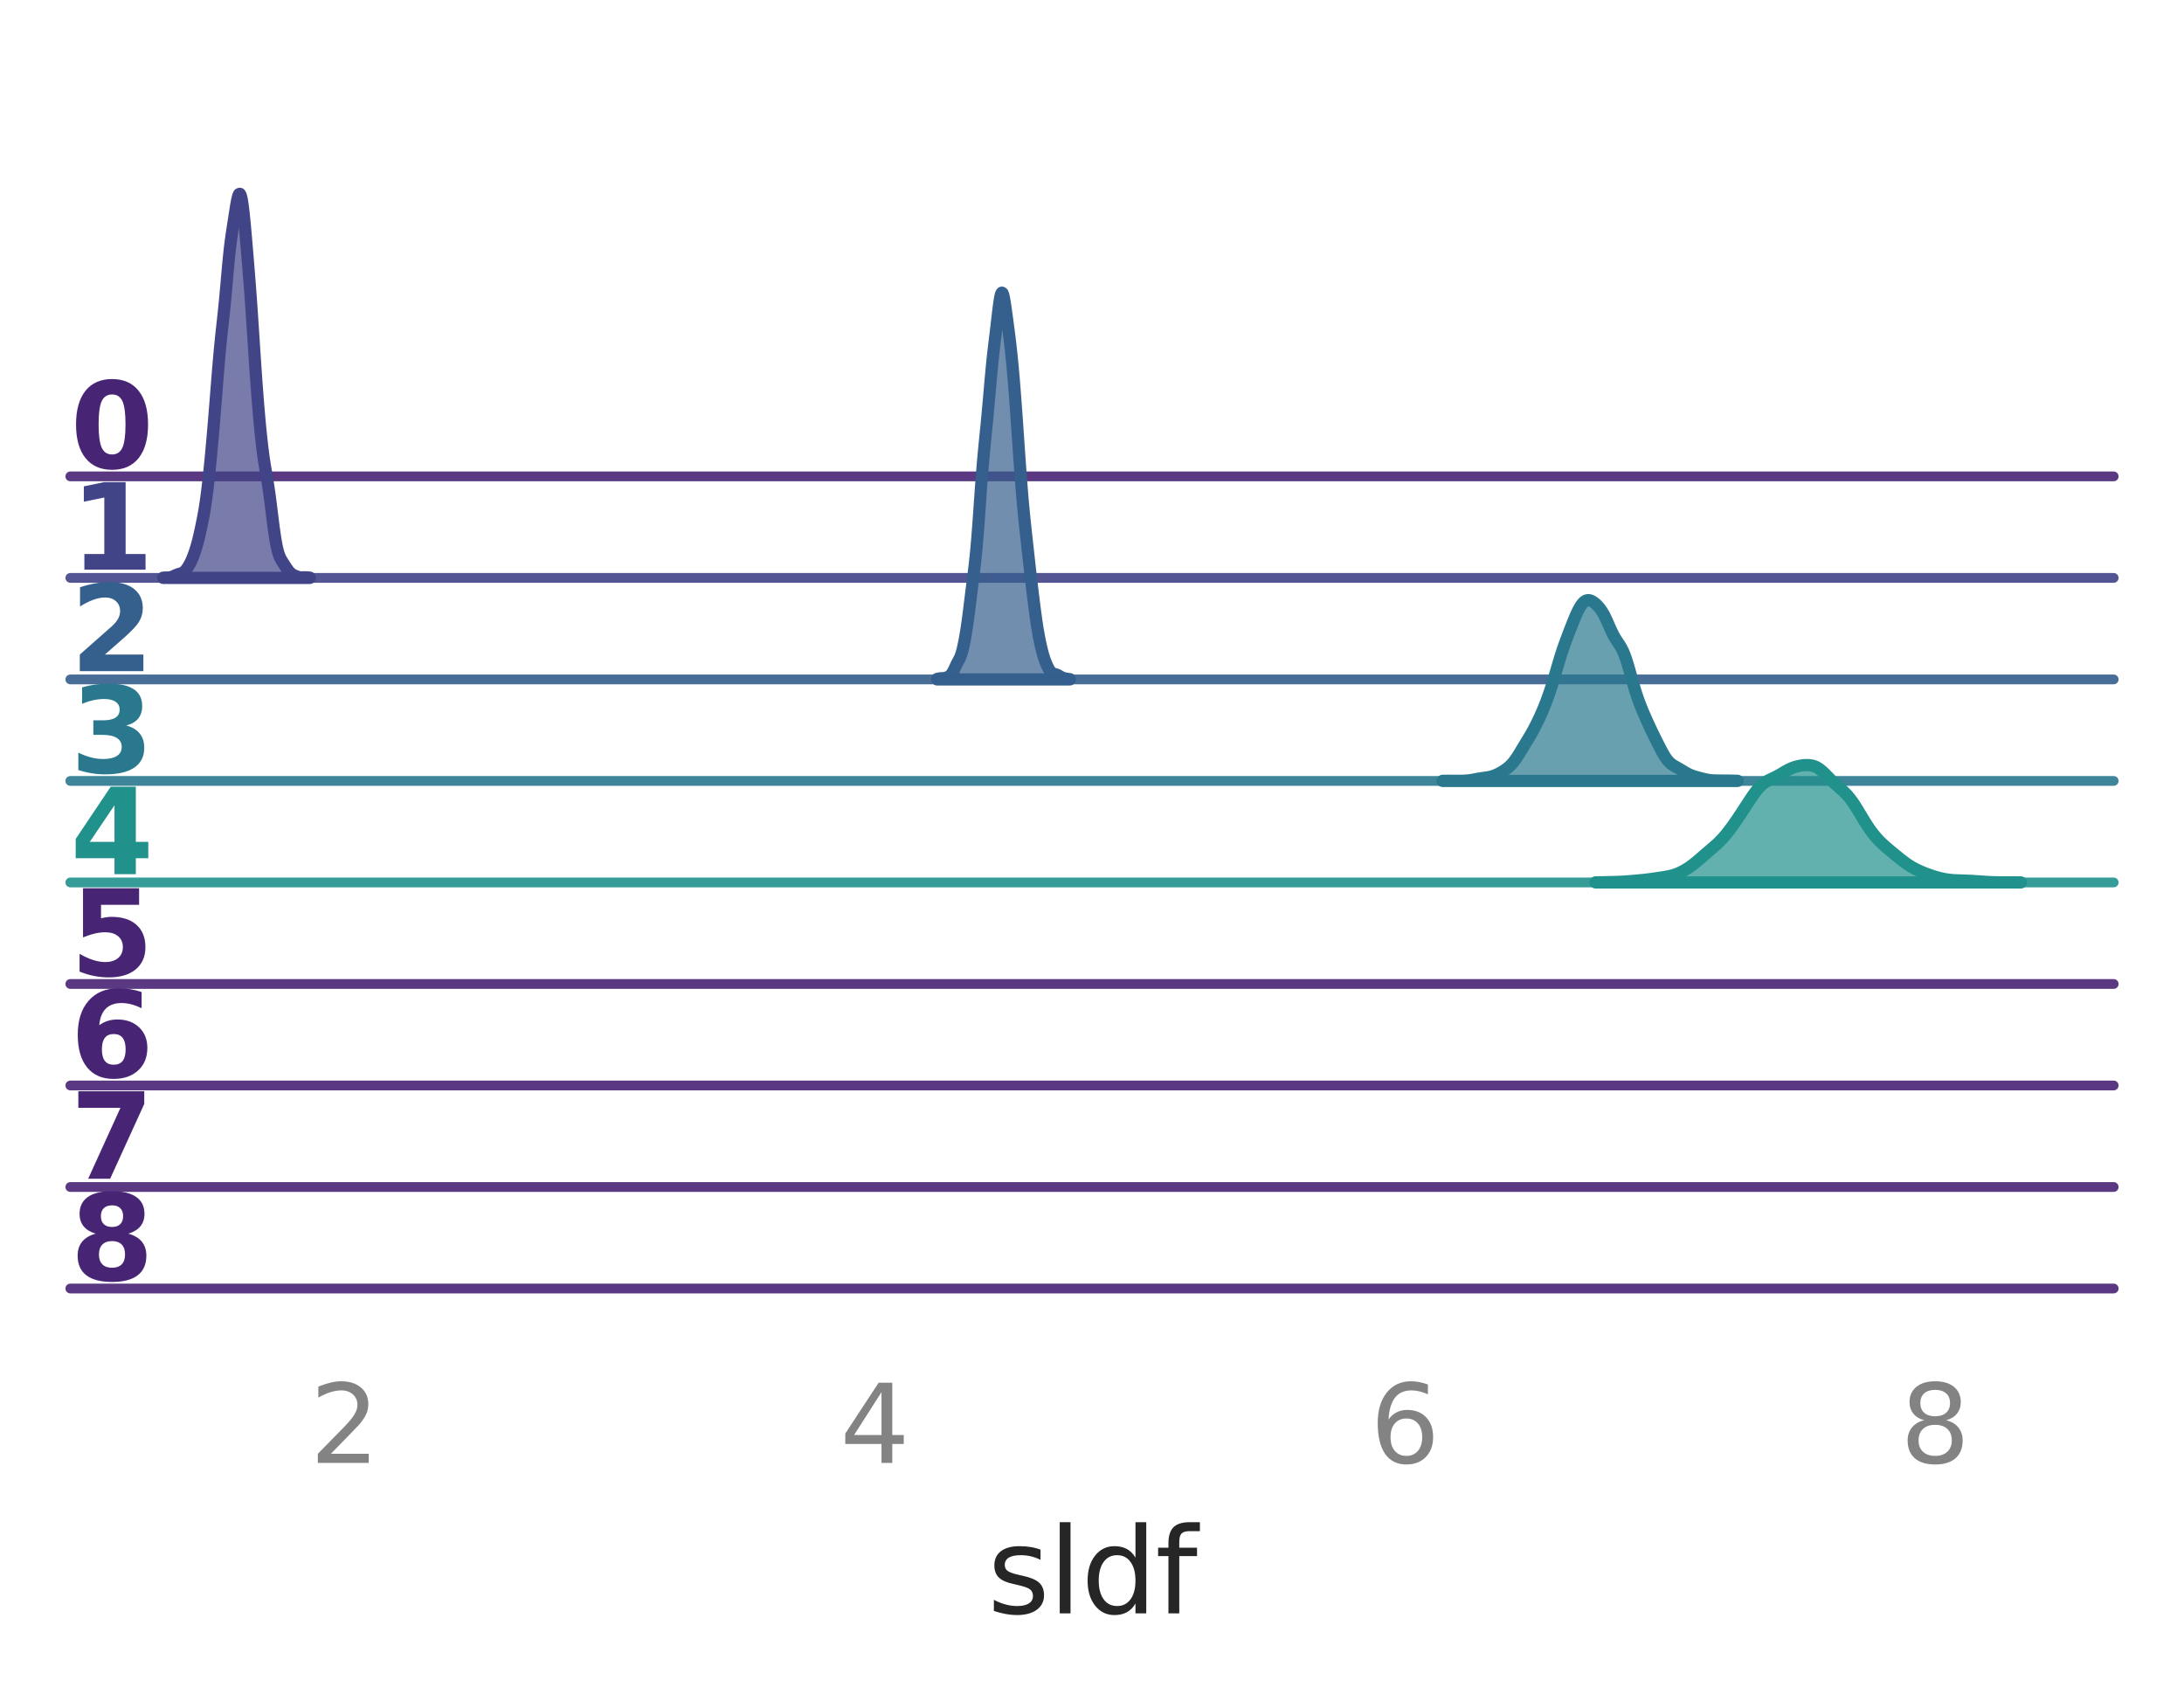 <?xml version="1.0" encoding="utf-8" standalone="no"?>
<!DOCTYPE svg PUBLIC "-//W3C//DTD SVG 1.1//EN"
  "http://www.w3.org/Graphics/SVG/1.1/DTD/svg11.dtd">
<svg xmlns:xlink="http://www.w3.org/1999/xlink" width="223.65pt" height="174.9pt" viewBox="0 0 223.65 174.9" xmlns="http://www.w3.org/2000/svg" version="1.1">
 <defs>
  <style type="text/css">*{stroke-linejoin: round; stroke-linecap: butt}</style>
 </defs>
 <g id="figure_1">
  <g id="patch_1">
   <path d="M 0 174.9 
L 223.65 174.9 
L 223.65 0 
L 0 0 
L 0 174.9 
z
" style="fill: none"/>
  </g>
  <g id="axes_1">
   <g id="patch_2">
    <path d="M 7.2 48.78 
L 216.45 48.78 
L 216.45 7.2 
L 7.2 7.2 
L 7.2 48.78 
z
" style="fill: none"/>
   </g>
   <g id="matplotlib.axis_1">
    <g id="xtick_1"/>
    <g id="xtick_2"/>
    <g id="xtick_3"/>
    <g id="xtick_4"/>
   </g>
   <g id="matplotlib.axis_2"/>
   <g id="line2d_1">
    <path d="M 7.2 48.78 
L 216.45 48.78 
" style="fill: none; stroke: #482475; stroke-opacity: 0.9; stroke-linecap: round"/>
   </g>
   <g id="text_1">
    <!-- 0 -->
    <g style="fill: #482475" transform="translate(7.2 47.933) scale(0.12 -0.12)">
     <defs>
      <path id="DejaVuSans-Bold-30" d="M 2944 2338 
Q 2944 3213 2780 3570 
Q 2616 3928 2228 3928 
Q 1841 3928 1675 3570 
Q 1509 3213 1509 2338 
Q 1509 1453 1675 1090 
Q 1841 728 2228 728 
Q 2613 728 2778 1090 
Q 2944 1453 2944 2338 
z
M 4147 2328 
Q 4147 1169 3647 539 
Q 3147 -91 2228 -91 
Q 1306 -91 806 539 
Q 306 1169 306 2328 
Q 306 3491 806 4120 
Q 1306 4750 2228 4750 
Q 3147 4750 3647 4120 
Q 4147 3491 4147 2328 
z
" transform="scale(0.016)"/>
     </defs>
     <use xlink:href="#DejaVuSans-Bold-30"/>
    </g>
   </g>
  </g>
  <g id="axes_2">
   <g id="patch_3">
    <path d="M 7.2 59.175 
L 216.45 59.175 
L 216.45 17.595 
L 7.2 17.595 
L 7.2 59.175 
z
" style="fill: none"/>
   </g>
   <g id="matplotlib.axis_3">
    <g id="xtick_5"/>
    <g id="xtick_6"/>
    <g id="xtick_7"/>
    <g id="xtick_8"/>
   </g>
   <g id="matplotlib.axis_4"/>
   <g id="PolyCollection_1">
    <defs>
     <path id="m097d8812eb" d="M 16.711 -115.746 
L 16.711 -115.725 
L 16.787 -115.725 
L 16.862 -115.725 
L 16.938 -115.725 
L 17.013 -115.725 
L 17.089 -115.725 
L 17.164 -115.725 
L 17.24 -115.725 
L 17.315 -115.725 
L 17.39 -115.725 
L 17.466 -115.725 
L 17.541 -115.725 
L 17.617 -115.725 
L 17.692 -115.725 
L 17.768 -115.725 
L 17.843 -115.725 
L 17.919 -115.725 
L 17.994 -115.725 
L 18.07 -115.725 
L 18.145 -115.725 
L 18.22 -115.725 
L 18.296 -115.725 
L 18.371 -115.725 
L 18.447 -115.725 
L 18.522 -115.725 
L 18.598 -115.725 
L 18.673 -115.725 
L 18.749 -115.725 
L 18.824 -115.725 
L 18.9 -115.725 
L 18.975 -115.725 
L 19.05 -115.725 
L 19.126 -115.725 
L 19.201 -115.725 
L 19.277 -115.725 
L 19.352 -115.725 
L 19.428 -115.725 
L 19.503 -115.725 
L 19.579 -115.725 
L 19.654 -115.725 
L 19.73 -115.725 
L 19.805 -115.725 
L 19.88 -115.725 
L 19.956 -115.725 
L 20.031 -115.725 
L 20.107 -115.725 
L 20.182 -115.725 
L 20.258 -115.725 
L 20.333 -115.725 
L 20.409 -115.725 
L 20.484 -115.725 
L 20.56 -115.725 
L 20.635 -115.725 
L 20.71 -115.725 
L 20.786 -115.725 
L 20.861 -115.725 
L 20.937 -115.725 
L 21.012 -115.725 
L 21.088 -115.725 
L 21.163 -115.725 
L 21.239 -115.725 
L 21.314 -115.725 
L 21.39 -115.725 
L 21.465 -115.725 
L 21.541 -115.725 
L 21.616 -115.725 
L 21.691 -115.725 
L 21.767 -115.725 
L 21.842 -115.725 
L 21.918 -115.725 
L 21.993 -115.725 
L 22.069 -115.725 
L 22.144 -115.725 
L 22.22 -115.725 
L 22.295 -115.725 
L 22.371 -115.725 
L 22.446 -115.725 
L 22.521 -115.725 
L 22.597 -115.725 
L 22.672 -115.725 
L 22.748 -115.725 
L 22.823 -115.725 
L 22.899 -115.725 
L 22.974 -115.725 
L 23.05 -115.725 
L 23.125 -115.725 
L 23.201 -115.725 
L 23.276 -115.725 
L 23.351 -115.725 
L 23.427 -115.725 
L 23.502 -115.725 
L 23.578 -115.725 
L 23.653 -115.725 
L 23.729 -115.725 
L 23.804 -115.725 
L 23.88 -115.725 
L 23.955 -115.725 
L 24.031 -115.725 
L 24.106 -115.725 
L 24.181 -115.725 
L 24.257 -115.725 
L 24.332 -115.725 
L 24.408 -115.725 
L 24.483 -115.725 
L 24.559 -115.725 
L 24.634 -115.725 
L 24.71 -115.725 
L 24.785 -115.725 
L 24.861 -115.725 
L 24.936 -115.725 
L 25.011 -115.725 
L 25.087 -115.725 
L 25.162 -115.725 
L 25.238 -115.725 
L 25.313 -115.725 
L 25.389 -115.725 
L 25.464 -115.725 
L 25.54 -115.725 
L 25.615 -115.725 
L 25.691 -115.725 
L 25.766 -115.725 
L 25.841 -115.725 
L 25.917 -115.725 
L 25.992 -115.725 
L 26.068 -115.725 
L 26.143 -115.725 
L 26.219 -115.725 
L 26.294 -115.725 
L 26.37 -115.725 
L 26.445 -115.725 
L 26.521 -115.725 
L 26.596 -115.725 
L 26.671 -115.725 
L 26.747 -115.725 
L 26.822 -115.725 
L 26.898 -115.725 
L 26.973 -115.725 
L 27.049 -115.725 
L 27.124 -115.725 
L 27.2 -115.725 
L 27.275 -115.725 
L 27.351 -115.725 
L 27.426 -115.725 
L 27.501 -115.725 
L 27.577 -115.725 
L 27.652 -115.725 
L 27.728 -115.725 
L 27.803 -115.725 
L 27.879 -115.725 
L 27.954 -115.725 
L 28.03 -115.725 
L 28.105 -115.725 
L 28.181 -115.725 
L 28.256 -115.725 
L 28.331 -115.725 
L 28.407 -115.725 
L 28.482 -115.725 
L 28.558 -115.725 
L 28.633 -115.725 
L 28.709 -115.725 
L 28.784 -115.725 
L 28.86 -115.725 
L 28.935 -115.725 
L 29.011 -115.725 
L 29.086 -115.725 
L 29.162 -115.725 
L 29.237 -115.725 
L 29.312 -115.725 
L 29.388 -115.725 
L 29.463 -115.725 
L 29.539 -115.725 
L 29.614 -115.725 
L 29.69 -115.725 
L 29.765 -115.725 
L 29.841 -115.725 
L 29.916 -115.725 
L 29.992 -115.725 
L 30.067 -115.725 
L 30.142 -115.725 
L 30.218 -115.725 
L 30.293 -115.725 
L 30.369 -115.725 
L 30.444 -115.725 
L 30.52 -115.725 
L 30.595 -115.725 
L 30.671 -115.725 
L 30.746 -115.725 
L 30.822 -115.725 
L 30.897 -115.725 
L 30.972 -115.725 
L 31.048 -115.725 
L 31.123 -115.725 
L 31.199 -115.725 
L 31.274 -115.725 
L 31.35 -115.725 
L 31.425 -115.725 
L 31.501 -115.725 
L 31.576 -115.725 
L 31.652 -115.725 
L 31.727 -115.725 
L 31.727 -115.749 
L 31.727 -115.749 
L 31.652 -115.756 
L 31.576 -115.764 
L 31.501 -115.771 
L 31.425 -115.777 
L 31.35 -115.781 
L 31.274 -115.784 
L 31.199 -115.785 
L 31.123 -115.784 
L 31.048 -115.782 
L 30.972 -115.78 
L 30.897 -115.779 
L 30.822 -115.781 
L 30.746 -115.786 
L 30.671 -115.797 
L 30.595 -115.812 
L 30.52 -115.833 
L 30.444 -115.857 
L 30.369 -115.884 
L 30.293 -115.912 
L 30.218 -115.942 
L 30.142 -115.974 
L 30.067 -116.009 
L 29.992 -116.048 
L 29.916 -116.095 
L 29.841 -116.15 
L 29.765 -116.213 
L 29.69 -116.286 
L 29.614 -116.369 
L 29.539 -116.459 
L 29.463 -116.557 
L 29.388 -116.661 
L 29.312 -116.772 
L 29.237 -116.887 
L 29.162 -117.004 
L 29.086 -117.122 
L 29.011 -117.24 
L 28.935 -117.358 
L 28.86 -117.479 
L 28.784 -117.607 
L 28.709 -117.748 
L 28.633 -117.913 
L 28.558 -118.109 
L 28.482 -118.346 
L 28.407 -118.631 
L 28.331 -118.968 
L 28.256 -119.36 
L 28.181 -119.808 
L 28.105 -120.307 
L 28.03 -120.85 
L 27.954 -121.429 
L 27.879 -122.031 
L 27.803 -122.643 
L 27.728 -123.248 
L 27.652 -123.836 
L 27.577 -124.394 
L 27.501 -124.917 
L 27.426 -125.406 
L 27.351 -125.866 
L 27.275 -126.308 
L 27.2 -126.747 
L 27.124 -127.2 
L 27.049 -127.682 
L 26.973 -128.204 
L 26.898 -128.776 
L 26.822 -129.401 
L 26.747 -130.082 
L 26.671 -130.816 
L 26.596 -131.602 
L 26.521 -132.438 
L 26.445 -133.326 
L 26.37 -134.264 
L 26.294 -135.255 
L 26.219 -136.297 
L 26.143 -137.388 
L 26.068 -138.517 
L 25.992 -139.672 
L 25.917 -140.834 
L 25.841 -141.984 
L 25.766 -143.103 
L 25.691 -144.181 
L 25.615 -145.212 
L 25.54 -146.2 
L 25.464 -147.155 
L 25.389 -148.086 
L 25.313 -149.002 
L 25.238 -149.902 
L 25.162 -150.781 
L 25.087 -151.627 
L 25.011 -152.42 
L 24.936 -153.143 
L 24.861 -153.773 
L 24.785 -154.292 
L 24.71 -154.684 
L 24.634 -154.939 
L 24.559 -155.052 
L 24.483 -155.025 
L 24.408 -154.868 
L 24.332 -154.598 
L 24.257 -154.236 
L 24.181 -153.809 
L 24.106 -153.341 
L 24.031 -152.856 
L 23.955 -152.368 
L 23.88 -151.883 
L 23.804 -151.396 
L 23.729 -150.892 
L 23.653 -150.352 
L 23.578 -149.756 
L 23.502 -149.091 
L 23.427 -148.354 
L 23.351 -147.554 
L 23.276 -146.712 
L 23.201 -145.854 
L 23.125 -145.009 
L 23.05 -144.197 
L 22.974 -143.429 
L 22.899 -142.705 
L 22.823 -142.012 
L 22.748 -141.329 
L 22.672 -140.633 
L 22.597 -139.904 
L 22.521 -139.128 
L 22.446 -138.3 
L 22.371 -137.423 
L 22.295 -136.507 
L 22.22 -135.564 
L 22.144 -134.609 
L 22.069 -133.656 
L 21.993 -132.714 
L 21.918 -131.791 
L 21.842 -130.892 
L 21.767 -130.02 
L 21.691 -129.177 
L 21.616 -128.363 
L 21.541 -127.58 
L 21.465 -126.827 
L 21.39 -126.106 
L 21.314 -125.421 
L 21.239 -124.775 
L 21.163 -124.174 
L 21.088 -123.62 
L 21.012 -123.113 
L 20.937 -122.651 
L 20.861 -122.225 
L 20.786 -121.827 
L 20.71 -121.448 
L 20.635 -121.082 
L 20.56 -120.725 
L 20.484 -120.378 
L 20.409 -120.043 
L 20.333 -119.726 
L 20.258 -119.427 
L 20.182 -119.148 
L 20.107 -118.888 
L 20.031 -118.645 
L 19.956 -118.415 
L 19.88 -118.197 
L 19.805 -117.991 
L 19.73 -117.796 
L 19.654 -117.615 
L 19.579 -117.446 
L 19.503 -117.289 
L 19.428 -117.144 
L 19.352 -117.009 
L 19.277 -116.883 
L 19.201 -116.766 
L 19.126 -116.657 
L 19.05 -116.558 
L 18.975 -116.469 
L 18.9 -116.391 
L 18.824 -116.327 
L 18.749 -116.276 
L 18.673 -116.236 
L 18.598 -116.206 
L 18.522 -116.182 
L 18.447 -116.162 
L 18.371 -116.141 
L 18.296 -116.119 
L 18.22 -116.094 
L 18.145 -116.066 
L 18.07 -116.035 
L 17.994 -116.001 
L 17.919 -115.966 
L 17.843 -115.932 
L 17.768 -115.898 
L 17.692 -115.867 
L 17.617 -115.839 
L 17.541 -115.816 
L 17.466 -115.797 
L 17.39 -115.784 
L 17.315 -115.775 
L 17.24 -115.77 
L 17.164 -115.767 
L 17.089 -115.764 
L 17.013 -115.762 
L 16.938 -115.759 
L 16.862 -115.755 
L 16.787 -115.751 
L 16.711 -115.746 
z
" style="stroke: #414487; stroke-width: 1.25"/>
    </defs>
    <g>
     <use xlink:href="#m097d8812eb" x="0" y="174.9" style="fill: #414487; fill-opacity: 0.7; stroke: #414487; stroke-width: 1.25"/>
    </g>
   </g>
   <g id="line2d_2">
    <path d="M 7.2 59.175 
L 216.45 59.175 
" style="fill: none; stroke: #414487; stroke-opacity: 0.9; stroke-linecap: round"/>
   </g>
   <g id="text_2">
    <!-- 1 -->
    <g style="fill: #414487" transform="translate(7.2 58.328) scale(0.12 -0.12)">
     <defs>
      <path id="DejaVuSans-Bold-31" d="M 750 831 
L 1813 831 
L 1813 3847 
L 722 3622 
L 722 4441 
L 1806 4666 
L 2950 4666 
L 2950 831 
L 4013 831 
L 4013 0 
L 750 0 
L 750 831 
z
" transform="scale(0.016)"/>
     </defs>
     <use xlink:href="#DejaVuSans-Bold-31"/>
    </g>
   </g>
  </g>
  <g id="axes_3">
   <g id="patch_4">
    <path d="M 7.2 69.57 
L 216.45 69.57 
L 216.45 27.99 
L 7.2 27.99 
L 7.2 69.57 
z
" style="fill: none"/>
   </g>
   <g id="matplotlib.axis_5">
    <g id="xtick_9"/>
    <g id="xtick_10"/>
    <g id="xtick_11"/>
    <g id="xtick_12"/>
   </g>
   <g id="matplotlib.axis_6"/>
   <g id="PolyCollection_2">
    <defs>
     <path id="m198dd5457a" d="M 95.974 -105.384 
L 95.974 -105.33 
L 96.042 -105.33 
L 96.11 -105.33 
L 96.178 -105.33 
L 96.247 -105.33 
L 96.315 -105.33 
L 96.383 -105.33 
L 96.451 -105.33 
L 96.52 -105.33 
L 96.588 -105.33 
L 96.656 -105.33 
L 96.724 -105.33 
L 96.793 -105.33 
L 96.861 -105.33 
L 96.929 -105.33 
L 96.998 -105.33 
L 97.066 -105.33 
L 97.134 -105.33 
L 97.202 -105.33 
L 97.271 -105.33 
L 97.339 -105.33 
L 97.407 -105.33 
L 97.475 -105.33 
L 97.544 -105.33 
L 97.612 -105.33 
L 97.68 -105.33 
L 97.749 -105.33 
L 97.817 -105.33 
L 97.885 -105.33 
L 97.953 -105.33 
L 98.022 -105.33 
L 98.09 -105.33 
L 98.158 -105.33 
L 98.226 -105.33 
L 98.295 -105.33 
L 98.363 -105.33 
L 98.431 -105.33 
L 98.5 -105.33 
L 98.568 -105.33 
L 98.636 -105.33 
L 98.704 -105.33 
L 98.773 -105.33 
L 98.841 -105.33 
L 98.909 -105.33 
L 98.977 -105.33 
L 99.046 -105.33 
L 99.114 -105.33 
L 99.182 -105.33 
L 99.251 -105.33 
L 99.319 -105.33 
L 99.387 -105.33 
L 99.455 -105.33 
L 99.524 -105.33 
L 99.592 -105.33 
L 99.66 -105.33 
L 99.728 -105.33 
L 99.797 -105.33 
L 99.865 -105.33 
L 99.933 -105.33 
L 100.002 -105.33 
L 100.07 -105.33 
L 100.138 -105.33 
L 100.206 -105.33 
L 100.275 -105.33 
L 100.343 -105.33 
L 100.411 -105.33 
L 100.479 -105.33 
L 100.548 -105.33 
L 100.616 -105.33 
L 100.684 -105.33 
L 100.753 -105.33 
L 100.821 -105.33 
L 100.889 -105.33 
L 100.957 -105.33 
L 101.026 -105.33 
L 101.094 -105.33 
L 101.162 -105.33 
L 101.23 -105.33 
L 101.299 -105.33 
L 101.367 -105.33 
L 101.435 -105.33 
L 101.504 -105.33 
L 101.572 -105.33 
L 101.64 -105.33 
L 101.708 -105.33 
L 101.777 -105.33 
L 101.845 -105.33 
L 101.913 -105.33 
L 101.981 -105.33 
L 102.05 -105.33 
L 102.118 -105.33 
L 102.186 -105.33 
L 102.254 -105.33 
L 102.323 -105.33 
L 102.391 -105.33 
L 102.459 -105.33 
L 102.528 -105.33 
L 102.596 -105.33 
L 102.664 -105.33 
L 102.732 -105.33 
L 102.801 -105.33 
L 102.869 -105.33 
L 102.937 -105.33 
L 103.005 -105.33 
L 103.074 -105.33 
L 103.142 -105.33 
L 103.21 -105.33 
L 103.279 -105.33 
L 103.347 -105.33 
L 103.415 -105.33 
L 103.483 -105.33 
L 103.552 -105.33 
L 103.62 -105.33 
L 103.688 -105.33 
L 103.756 -105.33 
L 103.825 -105.33 
L 103.893 -105.33 
L 103.961 -105.33 
L 104.03 -105.33 
L 104.098 -105.33 
L 104.166 -105.33 
L 104.234 -105.33 
L 104.303 -105.33 
L 104.371 -105.33 
L 104.439 -105.33 
L 104.507 -105.33 
L 104.576 -105.33 
L 104.644 -105.33 
L 104.712 -105.33 
L 104.781 -105.33 
L 104.849 -105.33 
L 104.917 -105.33 
L 104.985 -105.33 
L 105.054 -105.33 
L 105.122 -105.33 
L 105.19 -105.33 
L 105.258 -105.33 
L 105.327 -105.33 
L 105.395 -105.33 
L 105.463 -105.33 
L 105.532 -105.33 
L 105.6 -105.33 
L 105.668 -105.33 
L 105.736 -105.33 
L 105.805 -105.33 
L 105.873 -105.33 
L 105.941 -105.33 
L 106.009 -105.33 
L 106.078 -105.33 
L 106.146 -105.33 
L 106.214 -105.33 
L 106.283 -105.33 
L 106.351 -105.33 
L 106.419 -105.33 
L 106.487 -105.33 
L 106.556 -105.33 
L 106.624 -105.33 
L 106.692 -105.33 
L 106.76 -105.33 
L 106.829 -105.33 
L 106.897 -105.33 
L 106.965 -105.33 
L 107.033 -105.33 
L 107.102 -105.33 
L 107.17 -105.33 
L 107.238 -105.33 
L 107.307 -105.33 
L 107.375 -105.33 
L 107.443 -105.33 
L 107.511 -105.33 
L 107.58 -105.33 
L 107.648 -105.33 
L 107.716 -105.33 
L 107.784 -105.33 
L 107.853 -105.33 
L 107.921 -105.33 
L 107.989 -105.33 
L 108.058 -105.33 
L 108.126 -105.33 
L 108.194 -105.33 
L 108.262 -105.33 
L 108.331 -105.33 
L 108.399 -105.33 
L 108.467 -105.33 
L 108.535 -105.33 
L 108.604 -105.33 
L 108.672 -105.33 
L 108.74 -105.33 
L 108.809 -105.33 
L 108.877 -105.33 
L 108.945 -105.33 
L 109.013 -105.33 
L 109.082 -105.33 
L 109.15 -105.33 
L 109.218 -105.33 
L 109.286 -105.33 
L 109.355 -105.33 
L 109.423 -105.33 
L 109.491 -105.33 
L 109.56 -105.33 
L 109.56 -105.357 
L 109.56 -105.357 
L 109.491 -105.365 
L 109.423 -105.374 
L 109.355 -105.383 
L 109.286 -105.393 
L 109.218 -105.403 
L 109.15 -105.415 
L 109.082 -105.427 
L 109.013 -105.442 
L 108.945 -105.46 
L 108.877 -105.481 
L 108.809 -105.506 
L 108.74 -105.536 
L 108.672 -105.57 
L 108.604 -105.607 
L 108.535 -105.647 
L 108.467 -105.687 
L 108.399 -105.726 
L 108.331 -105.762 
L 108.262 -105.794 
L 108.194 -105.821 
L 108.126 -105.844 
L 108.058 -105.863 
L 107.989 -105.881 
L 107.921 -105.9 
L 107.853 -105.923 
L 107.784 -105.955 
L 107.716 -105.998 
L 107.648 -106.056 
L 107.58 -106.129 
L 107.511 -106.218 
L 107.443 -106.323 
L 107.375 -106.442 
L 107.307 -106.574 
L 107.238 -106.716 
L 107.17 -106.868 
L 107.102 -107.03 
L 107.033 -107.204 
L 106.965 -107.392 
L 106.897 -107.596 
L 106.829 -107.819 
L 106.76 -108.062 
L 106.692 -108.325 
L 106.624 -108.608 
L 106.556 -108.909 
L 106.487 -109.23 
L 106.419 -109.571 
L 106.351 -109.934 
L 106.283 -110.323 
L 106.214 -110.74 
L 106.146 -111.187 
L 106.078 -111.662 
L 106.009 -112.162 
L 105.941 -112.683 
L 105.873 -113.22 
L 105.805 -113.768 
L 105.736 -114.325 
L 105.668 -114.89 
L 105.6 -115.466 
L 105.532 -116.052 
L 105.463 -116.651 
L 105.395 -117.26 
L 105.327 -117.876 
L 105.258 -118.495 
L 105.19 -119.114 
L 105.122 -119.732 
L 105.054 -120.352 
L 104.985 -120.982 
L 104.917 -121.63 
L 104.849 -122.309 
L 104.781 -123.027 
L 104.712 -123.793 
L 104.644 -124.609 
L 104.576 -125.474 
L 104.507 -126.382 
L 104.439 -127.326 
L 104.371 -128.295 
L 104.303 -129.28 
L 104.234 -130.271 
L 104.166 -131.258 
L 104.098 -132.233 
L 104.03 -133.187 
L 103.961 -134.112 
L 103.893 -135.001 
L 103.825 -135.849 
L 103.756 -136.652 
L 103.688 -137.409 
L 103.62 -138.118 
L 103.552 -138.783 
L 103.483 -139.405 
L 103.415 -139.99 
L 103.347 -140.546 
L 103.279 -141.079 
L 103.21 -141.599 
L 103.142 -142.111 
L 103.074 -142.619 
L 103.005 -143.118 
L 102.937 -143.597 
L 102.869 -144.039 
L 102.801 -144.417 
L 102.732 -144.707 
L 102.664 -144.884 
L 102.596 -144.93 
L 102.528 -144.835 
L 102.459 -144.602 
L 102.391 -144.245 
L 102.323 -143.788 
L 102.254 -143.259 
L 102.186 -142.688 
L 102.118 -142.101 
L 102.05 -141.517 
L 101.981 -140.944 
L 101.913 -140.381 
L 101.845 -139.82 
L 101.777 -139.246 
L 101.708 -138.646 
L 101.64 -138.008 
L 101.572 -137.328 
L 101.504 -136.606 
L 101.435 -135.85 
L 101.367 -135.073 
L 101.299 -134.29 
L 101.23 -133.514 
L 101.162 -132.758 
L 101.094 -132.026 
L 101.026 -131.32 
L 100.957 -130.634 
L 100.889 -129.956 
L 100.821 -129.271 
L 100.753 -128.562 
L 100.684 -127.814 
L 100.616 -127.016 
L 100.548 -126.162 
L 100.479 -125.255 
L 100.411 -124.306 
L 100.343 -123.333 
L 100.275 -122.357 
L 100.206 -121.403 
L 100.138 -120.49 
L 100.07 -119.636 
L 100.002 -118.849 
L 99.933 -118.131 
L 99.865 -117.476 
L 99.797 -116.872 
L 99.728 -116.305 
L 99.66 -115.76 
L 99.592 -115.223 
L 99.524 -114.684 
L 99.455 -114.139 
L 99.387 -113.586 
L 99.319 -113.031 
L 99.251 -112.48 
L 99.182 -111.944 
L 99.114 -111.429 
L 99.046 -110.942 
L 98.977 -110.486 
L 98.909 -110.061 
L 98.841 -109.664 
L 98.773 -109.295 
L 98.704 -108.952 
L 98.636 -108.637 
L 98.568 -108.351 
L 98.5 -108.098 
L 98.431 -107.877 
L 98.363 -107.689 
L 98.295 -107.528 
L 98.226 -107.388 
L 98.158 -107.26 
L 98.09 -107.135 
L 98.022 -107.006 
L 97.953 -106.87 
L 97.885 -106.726 
L 97.817 -106.578 
L 97.749 -106.431 
L 97.68 -106.288 
L 97.612 -106.156 
L 97.544 -106.038 
L 97.475 -105.934 
L 97.407 -105.846 
L 97.339 -105.772 
L 97.271 -105.71 
L 97.202 -105.659 
L 97.134 -105.616 
L 97.066 -105.579 
L 96.998 -105.549 
L 96.929 -105.523 
L 96.861 -105.502 
L 96.793 -105.485 
L 96.724 -105.473 
L 96.656 -105.465 
L 96.588 -105.46 
L 96.52 -105.457 
L 96.451 -105.454 
L 96.383 -105.451 
L 96.315 -105.445 
L 96.247 -105.437 
L 96.178 -105.426 
L 96.11 -105.413 
L 96.042 -105.399 
L 95.974 -105.384 
z
" style="stroke: #355f8d; stroke-width: 1.25"/>
    </defs>
    <g>
     <use xlink:href="#m198dd5457a" x="0" y="174.9" style="fill: #355f8d; fill-opacity: 0.7; stroke: #355f8d; stroke-width: 1.25"/>
    </g>
   </g>
   <g id="line2d_3">
    <path d="M 7.2 69.57 
L 216.45 69.57 
" style="fill: none; stroke: #355f8d; stroke-opacity: 0.9; stroke-linecap: round"/>
   </g>
   <g id="text_3">
    <!-- 2 -->
    <g style="fill: #355f8d" transform="translate(7.2 68.723) scale(0.12 -0.12)">
     <defs>
      <path id="DejaVuSans-Bold-32" d="M 1844 884 
L 3897 884 
L 3897 0 
L 506 0 
L 506 884 
L 2209 2388 
Q 2438 2594 2547 2791 
Q 2656 2988 2656 3200 
Q 2656 3528 2436 3728 
Q 2216 3928 1850 3928 
Q 1569 3928 1234 3808 
Q 900 3688 519 3450 
L 519 4475 
Q 925 4609 1322 4679 
Q 1719 4750 2100 4750 
Q 2938 4750 3402 4381 
Q 3866 4013 3866 3353 
Q 3866 2972 3669 2642 
Q 3472 2313 2841 1759 
L 1844 884 
z
" transform="scale(0.016)"/>
     </defs>
     <use xlink:href="#DejaVuSans-Bold-32"/>
    </g>
   </g>
  </g>
  <g id="axes_4">
   <g id="patch_5">
    <path d="M 7.2 79.965 
L 216.45 79.965 
L 216.45 38.385 
L 7.2 38.385 
L 7.2 79.965 
z
" style="fill: none"/>
   </g>
   <g id="matplotlib.axis_7">
    <g id="xtick_13"/>
    <g id="xtick_14"/>
    <g id="xtick_15"/>
    <g id="xtick_16"/>
   </g>
   <g id="matplotlib.axis_8"/>
   <g id="PolyCollection_3">
    <defs>
     <path id="mae9983f44e" d="M 147.73 -94.945 
L 147.73 -94.935 
L 147.882 -94.935 
L 148.034 -94.935 
L 148.186 -94.935 
L 148.338 -94.935 
L 148.489 -94.935 
L 148.641 -94.935 
L 148.793 -94.935 
L 148.945 -94.935 
L 149.097 -94.935 
L 149.248 -94.935 
L 149.4 -94.935 
L 149.552 -94.935 
L 149.704 -94.935 
L 149.856 -94.935 
L 150.007 -94.935 
L 150.159 -94.935 
L 150.311 -94.935 
L 150.463 -94.935 
L 150.615 -94.935 
L 150.766 -94.935 
L 150.918 -94.935 
L 151.07 -94.935 
L 151.222 -94.935 
L 151.374 -94.935 
L 151.525 -94.935 
L 151.677 -94.935 
L 151.829 -94.935 
L 151.981 -94.935 
L 152.133 -94.935 
L 152.284 -94.935 
L 152.436 -94.935 
L 152.588 -94.935 
L 152.74 -94.935 
L 152.892 -94.935 
L 153.043 -94.935 
L 153.195 -94.935 
L 153.347 -94.935 
L 153.499 -94.935 
L 153.651 -94.935 
L 153.802 -94.935 
L 153.954 -94.935 
L 154.106 -94.935 
L 154.258 -94.935 
L 154.41 -94.935 
L 154.561 -94.935 
L 154.713 -94.935 
L 154.865 -94.935 
L 155.017 -94.935 
L 155.169 -94.935 
L 155.32 -94.935 
L 155.472 -94.935 
L 155.624 -94.935 
L 155.776 -94.935 
L 155.928 -94.935 
L 156.079 -94.935 
L 156.231 -94.935 
L 156.383 -94.935 
L 156.535 -94.935 
L 156.687 -94.935 
L 156.838 -94.935 
L 156.99 -94.935 
L 157.142 -94.935 
L 157.294 -94.935 
L 157.446 -94.935 
L 157.597 -94.935 
L 157.749 -94.935 
L 157.901 -94.935 
L 158.053 -94.935 
L 158.205 -94.935 
L 158.356 -94.935 
L 158.508 -94.935 
L 158.66 -94.935 
L 158.812 -94.935 
L 158.964 -94.935 
L 159.115 -94.935 
L 159.267 -94.935 
L 159.419 -94.935 
L 159.571 -94.935 
L 159.723 -94.935 
L 159.874 -94.935 
L 160.026 -94.935 
L 160.178 -94.935 
L 160.33 -94.935 
L 160.482 -94.935 
L 160.633 -94.935 
L 160.785 -94.935 
L 160.937 -94.935 
L 161.089 -94.935 
L 161.241 -94.935 
L 161.392 -94.935 
L 161.544 -94.935 
L 161.696 -94.935 
L 161.848 -94.935 
L 162 -94.935 
L 162.151 -94.935 
L 162.303 -94.935 
L 162.455 -94.935 
L 162.607 -94.935 
L 162.759 -94.935 
L 162.91 -94.935 
L 163.062 -94.935 
L 163.214 -94.935 
L 163.366 -94.935 
L 163.518 -94.935 
L 163.669 -94.935 
L 163.821 -94.935 
L 163.973 -94.935 
L 164.125 -94.935 
L 164.277 -94.935 
L 164.428 -94.935 
L 164.58 -94.935 
L 164.732 -94.935 
L 164.884 -94.935 
L 165.036 -94.935 
L 165.187 -94.935 
L 165.339 -94.935 
L 165.491 -94.935 
L 165.643 -94.935 
L 165.795 -94.935 
L 165.946 -94.935 
L 166.098 -94.935 
L 166.25 -94.935 
L 166.402 -94.935 
L 166.554 -94.935 
L 166.705 -94.935 
L 166.857 -94.935 
L 167.009 -94.935 
L 167.161 -94.935 
L 167.313 -94.935 
L 167.464 -94.935 
L 167.616 -94.935 
L 167.768 -94.935 
L 167.92 -94.935 
L 168.072 -94.935 
L 168.223 -94.935 
L 168.375 -94.935 
L 168.527 -94.935 
L 168.679 -94.935 
L 168.831 -94.935 
L 168.982 -94.935 
L 169.134 -94.935 
L 169.286 -94.935 
L 169.438 -94.935 
L 169.59 -94.935 
L 169.741 -94.935 
L 169.893 -94.935 
L 170.045 -94.935 
L 170.197 -94.935 
L 170.349 -94.935 
L 170.5 -94.935 
L 170.652 -94.935 
L 170.804 -94.935 
L 170.956 -94.935 
L 171.108 -94.935 
L 171.259 -94.935 
L 171.411 -94.935 
L 171.563 -94.935 
L 171.715 -94.935 
L 171.867 -94.935 
L 172.018 -94.935 
L 172.17 -94.935 
L 172.322 -94.935 
L 172.474 -94.935 
L 172.626 -94.935 
L 172.777 -94.935 
L 172.929 -94.935 
L 173.081 -94.935 
L 173.233 -94.935 
L 173.385 -94.935 
L 173.536 -94.935 
L 173.688 -94.935 
L 173.84 -94.935 
L 173.992 -94.935 
L 174.144 -94.935 
L 174.295 -94.935 
L 174.447 -94.935 
L 174.599 -94.935 
L 174.751 -94.935 
L 174.903 -94.935 
L 175.054 -94.935 
L 175.206 -94.935 
L 175.358 -94.935 
L 175.51 -94.935 
L 175.662 -94.935 
L 175.813 -94.935 
L 175.965 -94.935 
L 176.117 -94.935 
L 176.269 -94.935 
L 176.421 -94.935 
L 176.572 -94.935 
L 176.724 -94.935 
L 176.876 -94.935 
L 177.028 -94.935 
L 177.18 -94.935 
L 177.331 -94.935 
L 177.483 -94.935 
L 177.635 -94.935 
L 177.787 -94.935 
L 177.939 -94.935 
L 177.939 -94.948 
L 177.939 -94.948 
L 177.787 -94.952 
L 177.635 -94.956 
L 177.483 -94.96 
L 177.331 -94.964 
L 177.18 -94.967 
L 177.028 -94.97 
L 176.876 -94.972 
L 176.724 -94.973 
L 176.572 -94.974 
L 176.421 -94.975 
L 176.269 -94.976 
L 176.117 -94.976 
L 175.965 -94.978 
L 175.813 -94.98 
L 175.662 -94.984 
L 175.51 -94.989 
L 175.358 -94.998 
L 175.206 -95.01 
L 175.054 -95.027 
L 174.903 -95.05 
L 174.751 -95.077 
L 174.599 -95.109 
L 174.447 -95.145 
L 174.295 -95.183 
L 174.144 -95.223 
L 173.992 -95.264 
L 173.84 -95.304 
L 173.688 -95.346 
L 173.536 -95.39 
L 173.385 -95.439 
L 173.233 -95.493 
L 173.081 -95.554 
L 172.929 -95.623 
L 172.777 -95.699 
L 172.626 -95.783 
L 172.474 -95.872 
L 172.322 -95.964 
L 172.17 -96.057 
L 172.018 -96.149 
L 171.867 -96.237 
L 171.715 -96.323 
L 171.563 -96.407 
L 171.411 -96.495 
L 171.259 -96.592 
L 171.108 -96.704 
L 170.956 -96.84 
L 170.804 -97.002 
L 170.652 -97.195 
L 170.5 -97.418 
L 170.349 -97.667 
L 170.197 -97.938 
L 170.045 -98.224 
L 169.893 -98.521 
L 169.741 -98.822 
L 169.59 -99.127 
L 169.438 -99.433 
L 169.286 -99.742 
L 169.134 -100.056 
L 168.982 -100.376 
L 168.831 -100.702 
L 168.679 -101.035 
L 168.527 -101.374 
L 168.375 -101.721 
L 168.223 -102.077 
L 168.072 -102.446 
L 167.92 -102.834 
L 167.768 -103.245 
L 167.616 -103.686 
L 167.464 -104.16 
L 167.313 -104.665 
L 167.161 -105.197 
L 167.009 -105.743 
L 166.857 -106.288 
L 166.705 -106.812 
L 166.554 -107.299 
L 166.402 -107.735 
L 166.25 -108.113 
L 166.098 -108.434 
L 165.946 -108.708 
L 165.795 -108.949 
L 165.643 -109.176 
L 165.491 -109.408 
L 165.339 -109.658 
L 165.187 -109.937 
L 165.036 -110.244 
L 164.884 -110.577 
L 164.732 -110.923 
L 164.58 -111.268 
L 164.428 -111.598 
L 164.277 -111.903 
L 164.125 -112.175 
L 163.973 -112.413 
L 163.821 -112.62 
L 163.669 -112.799 
L 163.518 -112.957 
L 163.366 -113.097 
L 163.214 -113.217 
L 163.062 -113.317 
L 162.91 -113.393 
L 162.759 -113.438 
L 162.607 -113.447 
L 162.455 -113.415 
L 162.303 -113.337 
L 162.151 -113.213 
L 162 -113.04 
L 161.848 -112.822 
L 161.696 -112.561 
L 161.544 -112.262 
L 161.392 -111.933 
L 161.241 -111.578 
L 161.089 -111.204 
L 160.937 -110.819 
L 160.785 -110.428 
L 160.633 -110.033 
L 160.482 -109.635 
L 160.33 -109.23 
L 160.178 -108.811 
L 160.026 -108.373 
L 159.874 -107.91 
L 159.723 -107.422 
L 159.571 -106.914 
L 159.419 -106.394 
L 159.267 -105.873 
L 159.115 -105.361 
L 158.964 -104.865 
L 158.812 -104.391 
L 158.66 -103.938 
L 158.508 -103.508 
L 158.356 -103.097 
L 158.205 -102.705 
L 158.053 -102.331 
L 157.901 -101.973 
L 157.749 -101.63 
L 157.597 -101.3 
L 157.446 -100.983 
L 157.294 -100.676 
L 157.142 -100.381 
L 156.99 -100.098 
L 156.838 -99.824 
L 156.687 -99.561 
L 156.535 -99.307 
L 156.383 -99.057 
L 156.231 -98.809 
L 156.079 -98.559 
L 155.928 -98.308 
L 155.776 -98.055 
L 155.624 -97.803 
L 155.472 -97.557 
L 155.32 -97.323 
L 155.169 -97.103 
L 155.017 -96.902 
L 154.865 -96.72 
L 154.713 -96.557 
L 154.561 -96.413 
L 154.41 -96.283 
L 154.258 -96.165 
L 154.106 -96.058 
L 153.954 -95.958 
L 153.802 -95.865 
L 153.651 -95.778 
L 153.499 -95.697 
L 153.347 -95.621 
L 153.195 -95.552 
L 153.043 -95.49 
L 152.892 -95.436 
L 152.74 -95.391 
L 152.588 -95.352 
L 152.436 -95.321 
L 152.284 -95.295 
L 152.133 -95.273 
L 151.981 -95.252 
L 151.829 -95.232 
L 151.677 -95.21 
L 151.525 -95.186 
L 151.374 -95.159 
L 151.222 -95.131 
L 151.07 -95.102 
L 150.918 -95.073 
L 150.766 -95.047 
L 150.615 -95.023 
L 150.463 -95.003 
L 150.311 -94.986 
L 150.159 -94.973 
L 150.007 -94.962 
L 149.856 -94.955 
L 149.704 -94.949 
L 149.552 -94.946 
L 149.4 -94.945 
L 149.248 -94.945 
L 149.097 -94.946 
L 148.945 -94.947 
L 148.793 -94.949 
L 148.641 -94.95 
L 148.489 -94.951 
L 148.338 -94.951 
L 148.186 -94.951 
L 148.034 -94.949 
L 147.882 -94.947 
L 147.73 -94.945 
z
" style="stroke: #2a788e; stroke-width: 1.25"/>
    </defs>
    <g>
     <use xlink:href="#mae9983f44e" x="0" y="174.9" style="fill: #2a788e; fill-opacity: 0.7; stroke: #2a788e; stroke-width: 1.25"/>
    </g>
   </g>
   <g id="line2d_4">
    <path d="M 7.2 79.965 
L 216.45 79.965 
" style="fill: none; stroke: #2a788e; stroke-opacity: 0.9; stroke-linecap: round"/>
   </g>
   <g id="text_4">
    <!-- 3 -->
    <g style="fill: #2a788e" transform="translate(7.2 79.118) scale(0.12 -0.12)">
     <defs>
      <path id="DejaVuSans-Bold-33" d="M 2981 2516 
Q 3453 2394 3698 2092 
Q 3944 1791 3944 1325 
Q 3944 631 3412 270 
Q 2881 -91 1863 -91 
Q 1503 -91 1142 -33 
Q 781 25 428 141 
L 428 1069 
Q 766 900 1098 814 
Q 1431 728 1753 728 
Q 2231 728 2486 893 
Q 2741 1059 2741 1369 
Q 2741 1688 2480 1852 
Q 2219 2016 1709 2016 
L 1228 2016 
L 1228 2791 
L 1734 2791 
Q 2188 2791 2409 2933 
Q 2631 3075 2631 3366 
Q 2631 3634 2415 3781 
Q 2200 3928 1806 3928 
Q 1516 3928 1219 3862 
Q 922 3797 628 3669 
L 628 4550 
Q 984 4650 1334 4700 
Q 1684 4750 2022 4750 
Q 2931 4750 3382 4451 
Q 3834 4153 3834 3553 
Q 3834 3144 3618 2883 
Q 3403 2622 2981 2516 
z
" transform="scale(0.016)"/>
     </defs>
     <use xlink:href="#DejaVuSans-Bold-33"/>
    </g>
   </g>
  </g>
  <g id="axes_5">
   <g id="patch_6">
    <path d="M 7.2 90.36 
L 216.45 90.36 
L 216.45 48.78 
L 7.2 48.78 
L 7.2 90.36 
z
" style="fill: none"/>
   </g>
   <g id="matplotlib.axis_9">
    <g id="xtick_17"/>
    <g id="xtick_18"/>
    <g id="xtick_19"/>
    <g id="xtick_20"/>
   </g>
   <g id="matplotlib.axis_10"/>
   <g id="PolyCollection_4">
    <defs>
     <path id="mf4332c0e57" d="M 163.402 -84.551 
L 163.402 -84.54 
L 163.621 -84.54 
L 163.839 -84.54 
L 164.058 -84.54 
L 164.277 -84.54 
L 164.496 -84.54 
L 164.714 -84.54 
L 164.933 -84.54 
L 165.152 -84.54 
L 165.371 -84.54 
L 165.59 -84.54 
L 165.808 -84.54 
L 166.027 -84.54 
L 166.246 -84.54 
L 166.465 -84.54 
L 166.683 -84.54 
L 166.902 -84.54 
L 167.121 -84.54 
L 167.34 -84.54 
L 167.559 -84.54 
L 167.777 -84.54 
L 167.996 -84.54 
L 168.215 -84.54 
L 168.434 -84.54 
L 168.652 -84.54 
L 168.871 -84.54 
L 169.09 -84.54 
L 169.309 -84.54 
L 169.528 -84.54 
L 169.746 -84.54 
L 169.965 -84.54 
L 170.184 -84.54 
L 170.403 -84.54 
L 170.621 -84.54 
L 170.84 -84.54 
L 171.059 -84.54 
L 171.278 -84.54 
L 171.497 -84.54 
L 171.715 -84.54 
L 171.934 -84.54 
L 172.153 -84.54 
L 172.372 -84.54 
L 172.59 -84.54 
L 172.809 -84.54 
L 173.028 -84.54 
L 173.247 -84.54 
L 173.466 -84.54 
L 173.684 -84.54 
L 173.903 -84.54 
L 174.122 -84.54 
L 174.341 -84.54 
L 174.559 -84.54 
L 174.778 -84.54 
L 174.997 -84.54 
L 175.216 -84.54 
L 175.435 -84.54 
L 175.653 -84.54 
L 175.872 -84.54 
L 176.091 -84.54 
L 176.31 -84.54 
L 176.528 -84.54 
L 176.747 -84.54 
L 176.966 -84.54 
L 177.185 -84.54 
L 177.404 -84.54 
L 177.622 -84.54 
L 177.841 -84.54 
L 178.06 -84.54 
L 178.279 -84.54 
L 178.497 -84.54 
L 178.716 -84.54 
L 178.935 -84.54 
L 179.154 -84.54 
L 179.373 -84.54 
L 179.591 -84.54 
L 179.81 -84.54 
L 180.029 -84.54 
L 180.248 -84.54 
L 180.466 -84.54 
L 180.685 -84.54 
L 180.904 -84.54 
L 181.123 -84.54 
L 181.342 -84.54 
L 181.56 -84.54 
L 181.779 -84.54 
L 181.998 -84.54 
L 182.217 -84.54 
L 182.435 -84.54 
L 182.654 -84.54 
L 182.873 -84.54 
L 183.092 -84.54 
L 183.311 -84.54 
L 183.529 -84.54 
L 183.748 -84.54 
L 183.967 -84.54 
L 184.186 -84.54 
L 184.404 -84.54 
L 184.623 -84.54 
L 184.842 -84.54 
L 185.061 -84.54 
L 185.28 -84.54 
L 185.498 -84.54 
L 185.717 -84.54 
L 185.936 -84.54 
L 186.155 -84.54 
L 186.373 -84.54 
L 186.592 -84.54 
L 186.811 -84.54 
L 187.03 -84.54 
L 187.249 -84.54 
L 187.467 -84.54 
L 187.686 -84.54 
L 187.905 -84.54 
L 188.124 -84.54 
L 188.342 -84.54 
L 188.561 -84.54 
L 188.78 -84.54 
L 188.999 -84.54 
L 189.218 -84.54 
L 189.436 -84.54 
L 189.655 -84.54 
L 189.874 -84.54 
L 190.093 -84.54 
L 190.311 -84.54 
L 190.53 -84.54 
L 190.749 -84.54 
L 190.968 -84.54 
L 191.187 -84.54 
L 191.405 -84.54 
L 191.624 -84.54 
L 191.843 -84.54 
L 192.062 -84.54 
L 192.28 -84.54 
L 192.499 -84.54 
L 192.718 -84.54 
L 192.937 -84.54 
L 193.156 -84.54 
L 193.374 -84.54 
L 193.593 -84.54 
L 193.812 -84.54 
L 194.031 -84.54 
L 194.25 -84.54 
L 194.468 -84.54 
L 194.687 -84.54 
L 194.906 -84.54 
L 195.125 -84.54 
L 195.343 -84.54 
L 195.562 -84.54 
L 195.781 -84.54 
L 196 -84.54 
L 196.219 -84.54 
L 196.437 -84.54 
L 196.656 -84.54 
L 196.875 -84.54 
L 197.094 -84.54 
L 197.312 -84.54 
L 197.531 -84.54 
L 197.75 -84.54 
L 197.969 -84.54 
L 198.188 -84.54 
L 198.406 -84.54 
L 198.625 -84.54 
L 198.844 -84.54 
L 199.063 -84.54 
L 199.281 -84.54 
L 199.5 -84.54 
L 199.719 -84.54 
L 199.938 -84.54 
L 200.157 -84.54 
L 200.375 -84.54 
L 200.594 -84.54 
L 200.813 -84.54 
L 201.032 -84.54 
L 201.25 -84.54 
L 201.469 -84.54 
L 201.688 -84.54 
L 201.907 -84.54 
L 202.126 -84.54 
L 202.344 -84.54 
L 202.563 -84.54 
L 202.782 -84.54 
L 203.001 -84.54 
L 203.219 -84.54 
L 203.438 -84.54 
L 203.657 -84.54 
L 203.876 -84.54 
L 204.095 -84.54 
L 204.313 -84.54 
L 204.532 -84.54 
L 204.751 -84.54 
L 204.97 -84.54 
L 205.188 -84.54 
L 205.407 -84.54 
L 205.626 -84.54 
L 205.845 -84.54 
L 206.064 -84.54 
L 206.282 -84.54 
L 206.501 -84.54 
L 206.72 -84.54 
L 206.939 -84.54 
L 206.939 -84.546 
L 206.939 -84.546 
L 206.72 -84.548 
L 206.501 -84.549 
L 206.282 -84.55 
L 206.064 -84.551 
L 205.845 -84.551 
L 205.626 -84.551 
L 205.407 -84.551 
L 205.188 -84.551 
L 204.97 -84.551 
L 204.751 -84.553 
L 204.532 -84.556 
L 204.313 -84.56 
L 204.095 -84.567 
L 203.876 -84.575 
L 203.657 -84.585 
L 203.438 -84.597 
L 203.219 -84.611 
L 203.001 -84.625 
L 202.782 -84.64 
L 202.563 -84.656 
L 202.344 -84.671 
L 202.126 -84.686 
L 201.907 -84.699 
L 201.688 -84.711 
L 201.469 -84.721 
L 201.25 -84.729 
L 201.032 -84.736 
L 200.813 -84.743 
L 200.594 -84.749 
L 200.375 -84.757 
L 200.157 -84.768 
L 199.938 -84.783 
L 199.719 -84.804 
L 199.5 -84.83 
L 199.281 -84.862 
L 199.063 -84.901 
L 198.844 -84.947 
L 198.625 -84.998 
L 198.406 -85.055 
L 198.188 -85.117 
L 197.969 -85.185 
L 197.75 -85.256 
L 197.531 -85.333 
L 197.312 -85.413 
L 197.094 -85.497 
L 196.875 -85.585 
L 196.656 -85.678 
L 196.437 -85.777 
L 196.219 -85.882 
L 196 -85.995 
L 195.781 -86.118 
L 195.562 -86.25 
L 195.343 -86.393 
L 195.125 -86.546 
L 194.906 -86.707 
L 194.687 -86.876 
L 194.468 -87.051 
L 194.25 -87.229 
L 194.031 -87.408 
L 193.812 -87.589 
L 193.593 -87.771 
L 193.374 -87.954 
L 193.156 -88.14 
L 192.937 -88.333 
L 192.718 -88.534 
L 192.499 -88.748 
L 192.28 -88.977 
L 192.062 -89.224 
L 191.843 -89.491 
L 191.624 -89.778 
L 191.405 -90.086 
L 191.187 -90.413 
L 190.968 -90.758 
L 190.749 -91.116 
L 190.53 -91.481 
L 190.311 -91.846 
L 190.093 -92.202 
L 189.874 -92.543 
L 189.655 -92.862 
L 189.436 -93.154 
L 189.218 -93.418 
L 188.999 -93.656 
L 188.78 -93.871 
L 188.561 -94.071 
L 188.342 -94.262 
L 188.124 -94.453 
L 187.905 -94.648 
L 187.686 -94.852 
L 187.467 -95.067 
L 187.249 -95.29 
L 187.03 -95.514 
L 186.811 -95.733 
L 186.592 -95.936 
L 186.373 -96.115 
L 186.155 -96.265 
L 185.936 -96.382 
L 185.717 -96.466 
L 185.498 -96.521 
L 185.28 -96.551 
L 185.061 -96.561 
L 184.842 -96.554 
L 184.623 -96.535 
L 184.404 -96.504 
L 184.186 -96.462 
L 183.967 -96.409 
L 183.748 -96.343 
L 183.529 -96.263 
L 183.311 -96.169 
L 183.092 -96.061 
L 182.873 -95.94 
L 182.654 -95.812 
L 182.435 -95.681 
L 182.217 -95.553 
L 181.998 -95.431 
L 181.779 -95.319 
L 181.56 -95.215 
L 181.342 -95.115 
L 181.123 -95.01 
L 180.904 -94.891 
L 180.685 -94.751 
L 180.466 -94.58 
L 180.248 -94.375 
L 180.029 -94.136 
L 179.81 -93.865 
L 179.591 -93.569 
L 179.373 -93.253 
L 179.154 -92.926 
L 178.935 -92.592 
L 178.716 -92.256 
L 178.497 -91.92 
L 178.279 -91.587 
L 178.06 -91.257 
L 177.841 -90.934 
L 177.622 -90.617 
L 177.404 -90.308 
L 177.185 -90.01 
L 176.966 -89.724 
L 176.747 -89.451 
L 176.528 -89.193 
L 176.31 -88.951 
L 176.091 -88.725 
L 175.872 -88.514 
L 175.653 -88.315 
L 175.435 -88.124 
L 175.216 -87.937 
L 174.997 -87.752 
L 174.778 -87.565 
L 174.559 -87.375 
L 174.341 -87.184 
L 174.122 -86.992 
L 173.903 -86.804 
L 173.684 -86.621 
L 173.466 -86.446 
L 173.247 -86.28 
L 173.028 -86.123 
L 172.809 -85.978 
L 172.59 -85.843 
L 172.372 -85.719 
L 172.153 -85.606 
L 171.934 -85.505 
L 171.715 -85.415 
L 171.497 -85.337 
L 171.278 -85.27 
L 171.059 -85.214 
L 170.84 -85.166 
L 170.621 -85.125 
L 170.403 -85.088 
L 170.184 -85.054 
L 169.965 -85.022 
L 169.746 -84.99 
L 169.528 -84.957 
L 169.309 -84.926 
L 169.09 -84.895 
L 168.871 -84.866 
L 168.652 -84.838 
L 168.434 -84.813 
L 168.215 -84.79 
L 167.996 -84.768 
L 167.777 -84.748 
L 167.559 -84.728 
L 167.34 -84.708 
L 167.121 -84.689 
L 166.902 -84.672 
L 166.683 -84.655 
L 166.465 -84.639 
L 166.246 -84.626 
L 166.027 -84.614 
L 165.808 -84.603 
L 165.59 -84.595 
L 165.371 -84.588 
L 165.152 -84.582 
L 164.933 -84.577 
L 164.714 -84.573 
L 164.496 -84.569 
L 164.277 -84.565 
L 164.058 -84.561 
L 163.839 -84.558 
L 163.621 -84.554 
L 163.402 -84.551 
z
" style="stroke: #21918c; stroke-width: 1.25"/>
    </defs>
    <g>
     <use xlink:href="#mf4332c0e57" x="0" y="174.9" style="fill: #21918c; fill-opacity: 0.7; stroke: #21918c; stroke-width: 1.25"/>
    </g>
   </g>
   <g id="line2d_5">
    <path d="M 7.2 90.36 
L 216.45 90.36 
" style="fill: none; stroke: #21918c; stroke-opacity: 0.9; stroke-linecap: round"/>
   </g>
   <g id="text_5">
    <!-- 4 -->
    <g style="fill: #21918c" transform="translate(7.2 89.513) scale(0.12 -0.12)">
     <defs>
      <path id="DejaVuSans-Bold-34" d="M 2356 3675 
L 1038 1722 
L 2356 1722 
L 2356 3675 
z
M 2156 4666 
L 3494 4666 
L 3494 1722 
L 4159 1722 
L 4159 850 
L 3494 850 
L 3494 0 
L 2356 0 
L 2356 850 
L 288 850 
L 288 1881 
L 2156 4666 
z
" transform="scale(0.016)"/>
     </defs>
     <use xlink:href="#DejaVuSans-Bold-34"/>
    </g>
   </g>
  </g>
  <g id="axes_6">
   <g id="patch_7">
    <path d="M 7.2 100.755 
L 216.45 100.755 
L 216.45 59.175 
L 7.2 59.175 
L 7.2 100.755 
z
" style="fill: none"/>
   </g>
   <g id="matplotlib.axis_11">
    <g id="xtick_21"/>
    <g id="xtick_22"/>
    <g id="xtick_23"/>
    <g id="xtick_24"/>
   </g>
   <g id="matplotlib.axis_12"/>
   <g id="line2d_6">
    <path d="M 7.2 100.755 
L 216.45 100.755 
" style="fill: none; stroke: #482475; stroke-opacity: 0.9; stroke-linecap: round"/>
   </g>
   <g id="text_6">
    <!-- 5 -->
    <g style="fill: #482475" transform="translate(7.2 99.908) scale(0.12 -0.12)">
     <defs>
      <path id="DejaVuSans-Bold-35" d="M 678 4666 
L 3669 4666 
L 3669 3781 
L 1638 3781 
L 1638 3059 
Q 1775 3097 1914 3117 
Q 2053 3138 2203 3138 
Q 3056 3138 3531 2711 
Q 4006 2284 4006 1522 
Q 4006 766 3489 337 
Q 2972 -91 2053 -91 
Q 1656 -91 1267 -14 
Q 878 63 494 219 
L 494 1166 
Q 875 947 1217 837 
Q 1559 728 1863 728 
Q 2300 728 2551 942 
Q 2803 1156 2803 1522 
Q 2803 1891 2551 2103 
Q 2300 2316 1863 2316 
Q 1603 2316 1309 2248 
Q 1016 2181 678 2041 
L 678 4666 
z
" transform="scale(0.016)"/>
     </defs>
     <use xlink:href="#DejaVuSans-Bold-35"/>
    </g>
   </g>
  </g>
  <g id="axes_7">
   <g id="patch_8">
    <path d="M 7.2 111.15 
L 216.45 111.15 
L 216.45 69.57 
L 7.2 69.57 
L 7.2 111.15 
z
" style="fill: none"/>
   </g>
   <g id="matplotlib.axis_13">
    <g id="xtick_25"/>
    <g id="xtick_26"/>
    <g id="xtick_27"/>
    <g id="xtick_28"/>
   </g>
   <g id="matplotlib.axis_14"/>
   <g id="line2d_7">
    <path d="M 7.2 111.15 
L 216.45 111.15 
" style="fill: none; stroke: #482475; stroke-opacity: 0.9; stroke-linecap: round"/>
   </g>
   <g id="text_7">
    <!-- 6 -->
    <g style="fill: #482475" transform="translate(7.2 110.303) scale(0.12 -0.12)">
     <defs>
      <path id="DejaVuSans-Bold-36" d="M 2316 2303 
Q 2000 2303 1842 2098 
Q 1684 1894 1684 1484 
Q 1684 1075 1842 870 
Q 2000 666 2316 666 
Q 2634 666 2792 870 
Q 2950 1075 2950 1484 
Q 2950 1894 2792 2098 
Q 2634 2303 2316 2303 
z
M 3803 4544 
L 3803 3681 
Q 3506 3822 3243 3889 
Q 2981 3956 2731 3956 
Q 2194 3956 1894 3657 
Q 1594 3359 1544 2772 
Q 1750 2925 1990 3001 
Q 2231 3078 2516 3078 
Q 3231 3078 3670 2659 
Q 4109 2241 4109 1563 
Q 4109 813 3618 361 
Q 3128 -91 2303 -91 
Q 1394 -91 895 523 
Q 397 1138 397 2266 
Q 397 3422 980 4083 
Q 1563 4744 2578 4744 
Q 2900 4744 3203 4694 
Q 3506 4644 3803 4544 
z
" transform="scale(0.016)"/>
     </defs>
     <use xlink:href="#DejaVuSans-Bold-36"/>
    </g>
   </g>
  </g>
  <g id="axes_8">
   <g id="patch_9">
    <path d="M 7.2 121.545 
L 216.45 121.545 
L 216.45 79.965 
L 7.2 79.965 
L 7.2 121.545 
z
" style="fill: none"/>
   </g>
   <g id="matplotlib.axis_15">
    <g id="xtick_29"/>
    <g id="xtick_30"/>
    <g id="xtick_31"/>
    <g id="xtick_32"/>
   </g>
   <g id="matplotlib.axis_16"/>
   <g id="line2d_8">
    <path d="M 7.2 121.545 
L 216.45 121.545 
" style="fill: none; stroke: #482475; stroke-opacity: 0.9; stroke-linecap: round"/>
   </g>
   <g id="text_8">
    <!-- 7 -->
    <g style="fill: #482475" transform="translate(7.2 120.698) scale(0.12 -0.12)">
     <defs>
      <path id="DejaVuSans-Bold-37" d="M 428 4666 
L 3944 4666 
L 3944 3988 
L 2125 0 
L 953 0 
L 2675 3781 
L 428 3781 
L 428 4666 
z
" transform="scale(0.016)"/>
     </defs>
     <use xlink:href="#DejaVuSans-Bold-37"/>
    </g>
   </g>
  </g>
  <g id="axes_9">
   <g id="patch_10">
    <path d="M 7.2 131.94 
L 216.45 131.94 
L 216.45 90.36 
L 7.2 90.36 
L 7.2 131.94 
z
" style="fill: none"/>
   </g>
   <g id="matplotlib.axis_17">
    <g id="xtick_33">
     <g id="text_9">
      <!-- 2 -->
      <g style="fill: #838383" transform="translate(31.722 149.798) scale(0.11 -0.11)">
       <defs>
        <path id="DejaVuSans-32" d="M 1228 531 
L 3431 531 
L 3431 0 
L 469 0 
L 469 531 
Q 828 903 1448 1529 
Q 2069 2156 2228 2338 
Q 2531 2678 2651 2914 
Q 2772 3150 2772 3378 
Q 2772 3750 2511 3984 
Q 2250 4219 1831 4219 
Q 1534 4219 1204 4116 
Q 875 4013 500 3803 
L 500 4441 
Q 881 4594 1212 4672 
Q 1544 4750 1819 4750 
Q 2544 4750 2975 4387 
Q 3406 4025 3406 3419 
Q 3406 3131 3298 2873 
Q 3191 2616 2906 2266 
Q 2828 2175 2409 1742 
Q 1991 1309 1228 531 
z
" transform="scale(0.016)"/>
       </defs>
       <use xlink:href="#DejaVuSans-32"/>
      </g>
     </g>
    </g>
    <g id="xtick_34">
     <g id="text_10">
      <!-- 4 -->
      <g style="fill: #838383" transform="translate(86.01 149.798) scale(0.11 -0.11)">
       <defs>
        <path id="DejaVuSans-34" d="M 2419 4116 
L 825 1625 
L 2419 1625 
L 2419 4116 
z
M 2253 4666 
L 3047 4666 
L 3047 1625 
L 3713 1625 
L 3713 1100 
L 3047 1100 
L 3047 0 
L 2419 0 
L 2419 1100 
L 313 1100 
L 313 1709 
L 2253 4666 
z
" transform="scale(0.016)"/>
       </defs>
       <use xlink:href="#DejaVuSans-34"/>
      </g>
     </g>
    </g>
    <g id="xtick_35">
     <g id="text_11">
      <!-- 6 -->
      <g style="fill: #838383" transform="translate(140.299 149.798) scale(0.11 -0.11)">
       <defs>
        <path id="DejaVuSans-36" d="M 2113 2584 
Q 1688 2584 1439 2293 
Q 1191 2003 1191 1497 
Q 1191 994 1439 701 
Q 1688 409 2113 409 
Q 2538 409 2786 701 
Q 3034 994 3034 1497 
Q 3034 2003 2786 2293 
Q 2538 2584 2113 2584 
z
M 3366 4563 
L 3366 3988 
Q 3128 4100 2886 4159 
Q 2644 4219 2406 4219 
Q 1781 4219 1451 3797 
Q 1122 3375 1075 2522 
Q 1259 2794 1537 2939 
Q 1816 3084 2150 3084 
Q 2853 3084 3261 2657 
Q 3669 2231 3669 1497 
Q 3669 778 3244 343 
Q 2819 -91 2113 -91 
Q 1303 -91 875 529 
Q 447 1150 447 2328 
Q 447 3434 972 4092 
Q 1497 4750 2381 4750 
Q 2619 4750 2861 4703 
Q 3103 4656 3366 4563 
z
" transform="scale(0.016)"/>
       </defs>
       <use xlink:href="#DejaVuSans-36"/>
      </g>
     </g>
    </g>
    <g id="xtick_36">
     <g id="text_12">
      <!-- 8 -->
      <g style="fill: #838383" transform="translate(194.587 149.798) scale(0.11 -0.11)">
       <defs>
        <path id="DejaVuSans-38" d="M 2034 2216 
Q 1584 2216 1326 1975 
Q 1069 1734 1069 1313 
Q 1069 891 1326 650 
Q 1584 409 2034 409 
Q 2484 409 2743 651 
Q 3003 894 3003 1313 
Q 3003 1734 2745 1975 
Q 2488 2216 2034 2216 
z
M 1403 2484 
Q 997 2584 770 2862 
Q 544 3141 544 3541 
Q 544 4100 942 4425 
Q 1341 4750 2034 4750 
Q 2731 4750 3128 4425 
Q 3525 4100 3525 3541 
Q 3525 3141 3298 2862 
Q 3072 2584 2669 2484 
Q 3125 2378 3379 2068 
Q 3634 1759 3634 1313 
Q 3634 634 3220 271 
Q 2806 -91 2034 -91 
Q 1263 -91 848 271 
Q 434 634 434 1313 
Q 434 1759 690 2068 
Q 947 2378 1403 2484 
z
M 1172 3481 
Q 1172 3119 1398 2916 
Q 1625 2713 2034 2713 
Q 2441 2713 2670 2916 
Q 2900 3119 2900 3481 
Q 2900 3844 2670 4047 
Q 2441 4250 2034 4250 
Q 1625 4250 1398 4047 
Q 1172 3844 1172 3481 
z
" transform="scale(0.016)"/>
       </defs>
       <use xlink:href="#DejaVuSans-38"/>
      </g>
     </g>
    </g>
    <g id="text_13">
     <!-- sldf -->
     <g style="fill: #262626" transform="translate(101.111 165.204) scale(0.12 -0.12)">
      <defs>
       <path id="DejaVuSans-73" d="M 2834 3397 
L 2834 2853 
Q 2591 2978 2328 3040 
Q 2066 3103 1784 3103 
Q 1356 3103 1142 2972 
Q 928 2841 928 2578 
Q 928 2378 1081 2264 
Q 1234 2150 1697 2047 
L 1894 2003 
Q 2506 1872 2764 1633 
Q 3022 1394 3022 966 
Q 3022 478 2636 193 
Q 2250 -91 1575 -91 
Q 1294 -91 989 -36 
Q 684 19 347 128 
L 347 722 
Q 666 556 975 473 
Q 1284 391 1588 391 
Q 1994 391 2212 530 
Q 2431 669 2431 922 
Q 2431 1156 2273 1281 
Q 2116 1406 1581 1522 
L 1381 1569 
Q 847 1681 609 1914 
Q 372 2147 372 2553 
Q 372 3047 722 3315 
Q 1072 3584 1716 3584 
Q 2034 3584 2315 3537 
Q 2597 3491 2834 3397 
z
" transform="scale(0.016)"/>
       <path id="DejaVuSans-6c" d="M 603 4863 
L 1178 4863 
L 1178 0 
L 603 0 
L 603 4863 
z
" transform="scale(0.016)"/>
       <path id="DejaVuSans-64" d="M 2906 2969 
L 2906 4863 
L 3481 4863 
L 3481 0 
L 2906 0 
L 2906 525 
Q 2725 213 2448 61 
Q 2172 -91 1784 -91 
Q 1150 -91 751 415 
Q 353 922 353 1747 
Q 353 2572 751 3078 
Q 1150 3584 1784 3584 
Q 2172 3584 2448 3432 
Q 2725 3281 2906 2969 
z
M 947 1747 
Q 947 1113 1208 752 
Q 1469 391 1925 391 
Q 2381 391 2643 752 
Q 2906 1113 2906 1747 
Q 2906 2381 2643 2742 
Q 2381 3103 1925 3103 
Q 1469 3103 1208 2742 
Q 947 2381 947 1747 
z
" transform="scale(0.016)"/>
       <path id="DejaVuSans-66" d="M 2375 4863 
L 2375 4384 
L 1825 4384 
Q 1516 4384 1395 4259 
Q 1275 4134 1275 3809 
L 1275 3500 
L 2222 3500 
L 2222 3053 
L 1275 3053 
L 1275 0 
L 697 0 
L 697 3053 
L 147 3053 
L 147 3500 
L 697 3500 
L 697 3744 
Q 697 4328 969 4595 
Q 1241 4863 1831 4863 
L 2375 4863 
z
" transform="scale(0.016)"/>
      </defs>
      <use xlink:href="#DejaVuSans-73"/>
      <use xlink:href="#DejaVuSans-6c" x="52.1"/>
      <use xlink:href="#DejaVuSans-64" x="79.883"/>
      <use xlink:href="#DejaVuSans-66" x="143.359"/>
     </g>
    </g>
   </g>
   <g id="matplotlib.axis_18"/>
   <g id="line2d_9">
    <path d="M 7.2 131.94 
L 216.45 131.94 
" style="fill: none; stroke: #482475; stroke-opacity: 0.9; stroke-linecap: round"/>
   </g>
   <g id="text_14">
    <!-- 8 -->
    <g style="fill: #482475" transform="translate(7.2 131.093) scale(0.12 -0.12)">
     <defs>
      <path id="DejaVuSans-Bold-38" d="M 2228 2088 
Q 1891 2088 1709 1903 
Q 1528 1719 1528 1375 
Q 1528 1031 1709 848 
Q 1891 666 2228 666 
Q 2563 666 2741 848 
Q 2919 1031 2919 1375 
Q 2919 1722 2741 1905 
Q 2563 2088 2228 2088 
z
M 1350 2484 
Q 925 2613 709 2878 
Q 494 3144 494 3541 
Q 494 4131 934 4440 
Q 1375 4750 2228 4750 
Q 3075 4750 3515 4442 
Q 3956 4134 3956 3541 
Q 3956 3144 3739 2878 
Q 3522 2613 3097 2484 
Q 3572 2353 3814 2058 
Q 4056 1763 4056 1313 
Q 4056 619 3595 264 
Q 3134 -91 2228 -91 
Q 1319 -91 855 264 
Q 391 619 391 1313 
Q 391 1763 633 2058 
Q 875 2353 1350 2484 
z
M 1631 3419 
Q 1631 3141 1786 2991 
Q 1941 2841 2228 2841 
Q 2509 2841 2662 2991 
Q 2816 3141 2816 3419 
Q 2816 3697 2662 3845 
Q 2509 3994 2228 3994 
Q 1941 3994 1786 3844 
Q 1631 3694 1631 3419 
z
" transform="scale(0.016)"/>
     </defs>
     <use xlink:href="#DejaVuSans-Bold-38"/>
    </g>
   </g>
  </g>
 </g>
</svg>
